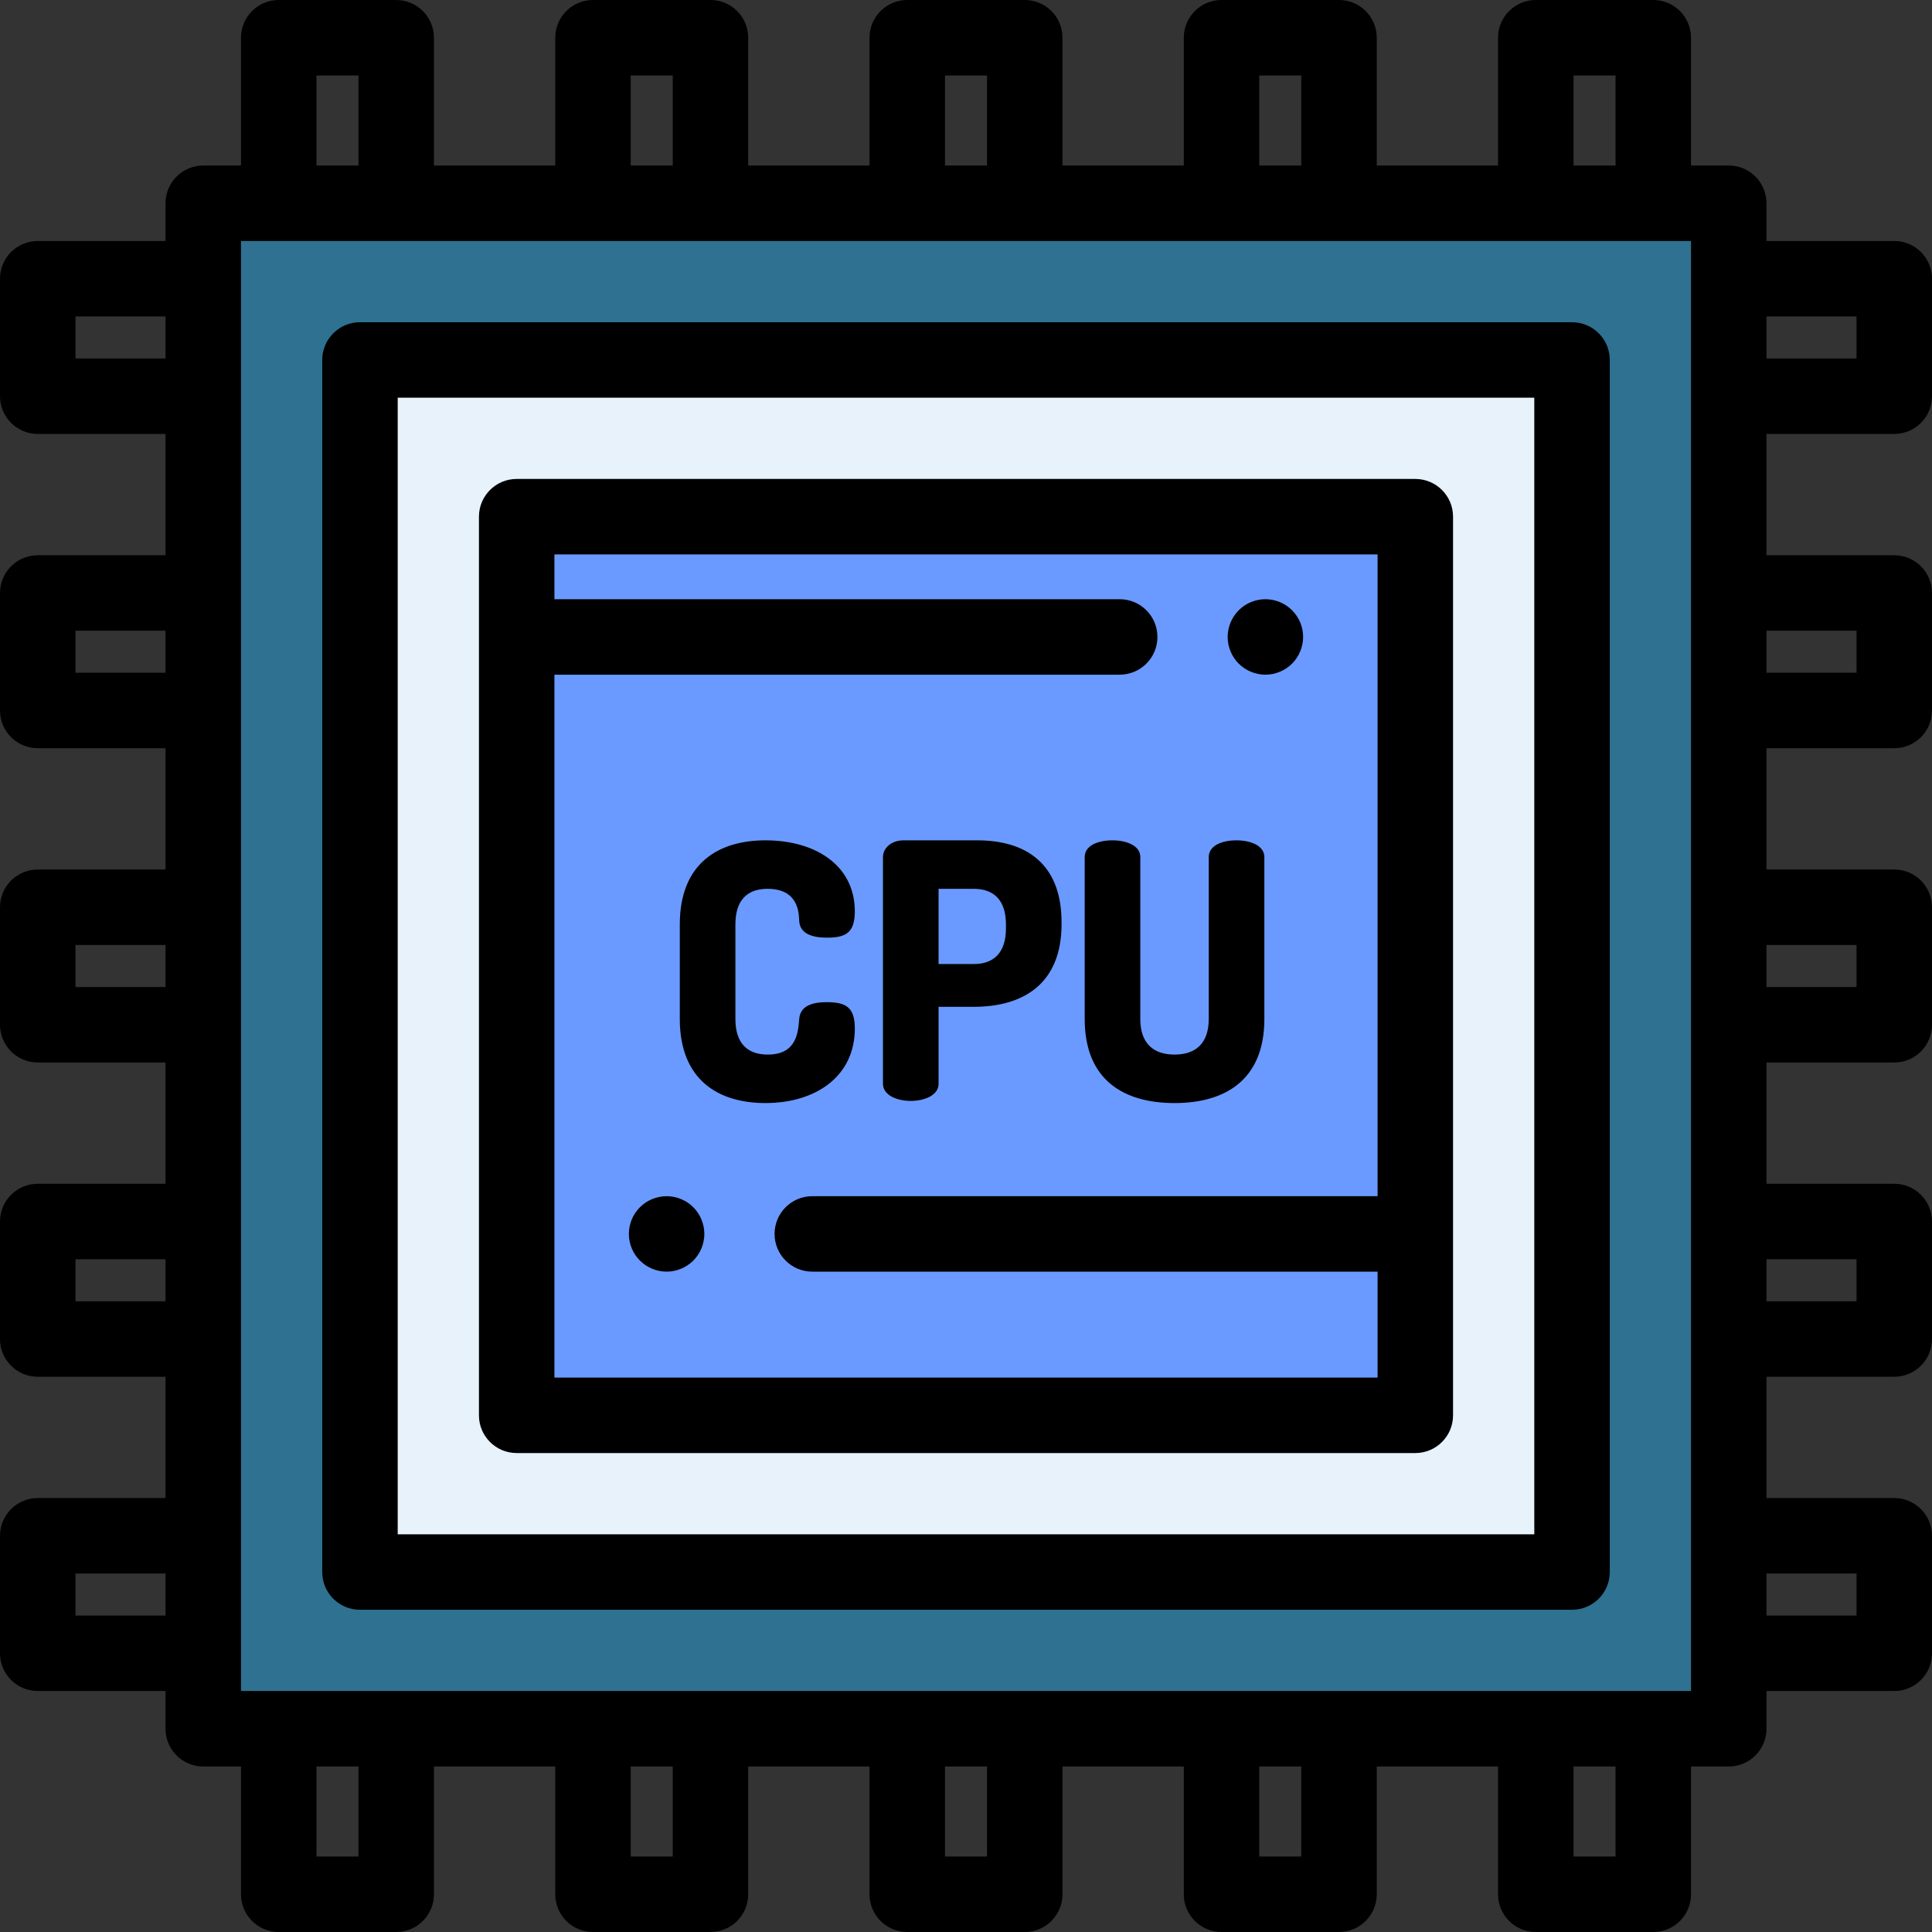 <?xml version="1.0" encoding="iso-8859-1"?>
<!-- Generator: Adobe Illustrator 19.0.0, SVG Export Plug-In . SVG Version: 6.00 Build 0)  -->
<svg version="1.1" id="Capa_1" xmlns="http://www.w3.org/2000/svg" xmlns:xlink="http://www.w3.org/1999/xlink" x="0px" y="0px"
	 viewBox="0 0 512 512" style="enable-background:new 0 0 512 512;" xml:space="preserve">
<rect x="0" y="0" width="512" height="512" fill="#333333" stroke="none"/>
<rect x="53.864" y="53.864" style="fill:#2E7191;" width="404.27" height="404.27"/>
<rect x="95.39" y="95.39" style="fill:#E7F2FA;" width="321.21" height="321.21"/>
<rect x="136.93" y="136.93" style="fill:#6A9AFF;" width="238.15" height="238.15"/>
<path d="M203.392,235.546c-5.385,0-8.502,3.023-8.502,9.446v25.034c0,6.424,3.117,9.447,8.596,9.447c7.558,0,8.03-5.763,8.313-9.447
	c0.283-3.495,3.495-4.439,7.274-4.439c5.101,0,7.463,1.322,7.463,6.99c0,12.565-10.203,19.743-23.711,19.743
	c-12.375,0-22.672-6.046-22.672-22.294v-25.034c0-16.248,10.297-22.294,22.672-22.294c13.509,0,23.711,6.802,23.711,18.799
	c0,5.668-2.362,6.991-7.369,6.991c-3.968,0-7.179-1.039-7.368-4.44C211.705,241.592,211.422,235.546,203.392,235.546z"/>
<path d="M233.995,227.139c0-2.362,2.173-4.441,5.479-4.441h19.555c12.469,0,22.294,5.857,22.294,21.728v0.473
	c0,15.87-10.202,21.916-23.239,21.916h-9.353v20.405c0,3.022-3.684,4.534-7.368,4.534c-3.684,0-7.369-1.512-7.369-4.534v-60.081
	H233.995z M248.731,235.546v19.933h9.353c5.29,0,8.502-3.023,8.502-9.446v-1.04c0-6.423-3.212-9.446-8.502-9.446h-9.353V235.546z"/>
<path d="M320.332,227.139c0-3.118,3.59-4.441,7.369-4.441c3.589,0,7.368,1.322,7.368,4.441v42.888
	c0,16.248-10.486,22.294-23.806,22.294c-13.415,0-23.806-6.046-23.806-22.294v-42.888c0-3.118,3.59-4.441,7.368-4.441
	c3.59,0,7.369,1.322,7.369,4.441v42.888c0,6.424,3.401,9.447,9.069,9.447s9.069-3.023,9.069-9.447V227.139z"/>
<path d="M335.34,178.8c-0.65,0-1.31-0.07-1.95-0.2c-0.64-0.13-1.27-0.32-1.87-0.57c-0.61-0.25-1.19-0.56-1.73-0.92
	c-0.55-0.359-1.06-0.779-1.52-1.239c-1.86-1.86-2.93-4.44-2.93-7.07c0-0.65,0.07-1.31,0.2-1.96c0.13-0.63,0.32-1.26,0.57-1.87
	c0.25-0.6,0.56-1.18,0.92-1.72c0.36-0.55,0.78-1.061,1.24-1.52c0.46-0.46,0.97-0.88,1.52-1.25c0.54-0.359,1.12-0.67,1.73-0.92
	c0.6-0.25,1.23-0.439,1.87-0.569c1.29-0.261,2.62-0.261,3.91,0c0.63,0.13,1.26,0.319,1.87,0.569c0.6,0.25,1.18,0.561,1.72,0.92
	c0.55,0.37,1.06,0.79,1.52,1.25s0.88,0.971,1.25,1.52c0.36,0.54,0.67,1.12,0.92,1.72c0.25,0.61,0.44,1.24,0.57,1.87
	c0.13,0.65,0.19,1.31,0.19,1.96c0,2.63-1.07,5.21-2.93,7.07c-0.46,0.46-0.97,0.88-1.52,1.239c-0.54,0.36-1.12,0.67-1.72,0.92
	c-0.61,0.25-1.24,0.44-1.87,0.57C336.65,178.73,335.99,178.8,335.34,178.8z"/>
<path d="M176.66,337c-0.65,0-1.31-0.07-1.96-0.2c-0.63-0.13-1.26-0.32-1.87-0.57c-0.6-0.25-1.18-0.56-1.72-0.92
	c-0.55-0.359-1.06-0.78-1.52-1.24s-0.88-0.97-1.25-1.52c-0.36-0.54-0.67-1.12-0.92-1.72c-0.25-0.61-0.44-1.24-0.57-1.88
	c-0.13-0.641-0.19-1.301-0.19-1.95c0-0.65,0.06-1.31,0.19-1.95s0.32-1.271,0.57-1.88c0.25-0.601,0.56-1.18,0.92-1.72
	c0.37-0.551,0.79-1.061,1.25-1.521s0.97-0.88,1.52-1.25c0.54-0.35,1.12-0.66,1.72-0.91c0.61-0.25,1.24-0.45,1.87-0.569
	c1.29-0.261,2.62-0.261,3.91,0c0.64,0.119,1.27,0.319,1.87,0.569c0.61,0.25,1.19,0.561,1.73,0.91c0.55,0.37,1.06,0.79,1.52,1.25
	s0.88,0.97,1.24,1.521c0.36,0.54,0.67,1.119,0.92,1.72c0.25,0.609,0.44,1.24,0.57,1.88s0.2,1.3,0.2,1.95c0,0.649-0.07,1.31-0.2,1.95
	c-0.13,0.64-0.32,1.27-0.57,1.88c-0.25,0.6-0.56,1.18-0.92,1.72c-0.36,0.55-0.78,1.06-1.24,1.52
	C181.87,335.93,179.29,337,176.66,337z"/>
<path d="M416.605,85.396H95.395c-5.523,0-10,4.478-10,10v321.209c0,5.523,4.477,10,10,10h321.21c5.523,0,10-4.477,10-10V95.396
	C426.605,89.873,422.128,85.396,416.605,85.396z M406.605,406.604h-301.21V105.396h301.21V406.604z"/>
<path d="M136.927,385.073h238.146c5.523,0,10-4.478,10-10V136.927c0-5.523-4.477-10-10-10H136.927c-5.523,0-10,4.477-10,10v238.146
	C126.927,380.596,131.404,385.073,136.927,385.073z M365.073,146.927V317H215.269c-5.523,0-10,4.478-10,10s4.477,10,10,10h149.805
	v28.073H146.927V178.798h149.805c5.523,0,10-4.478,10-10s-4.477-10-10-10H146.927v-11.871H365.073z"/>
<path d="M502,115c5.523,0,10-4.478,10-10V73.864c0-5.523-4.477-10-10-10h-33.864v-10c0-5.522-4.477-10-10-10h-10V10
	c0-5.523-4.477-10-10-10H407c-5.523,0-10,4.477-10,10v33.864h-32.148V10c0-5.523-4.477-10-10-10h-31.136c-5.523,0-10,4.477-10,10
	v33.864h-32.148V10c0-5.523-4.477-10-10-10h-31.136c-5.523,0-10,4.477-10,10v33.864h-32.148V10c0-5.523-4.477-10-10-10h-31.136
	c-5.523,0-10,4.477-10,10v33.864H115V10c0-5.523-4.477-10-10-10H73.864c-5.523,0-10,4.477-10,10v33.864h-10c-5.523,0-10,4.478-10,10
	v10H10c-5.523,0-10,4.477-10,10V105c0,5.522,4.477,10,10,10h33.864v32.148H10c-5.523,0-10,4.477-10,10v31.137
	c0,5.522,4.477,10,10,10h33.864v32.147H10c-5.523,0-10,4.478-10,10v31.137c0,5.522,4.477,10,10,10h33.864v32.147H10
	c-5.523,0-10,4.478-10,10v31.137c0,5.522,4.477,10,10,10h33.864V397H10c-5.523,0-10,4.478-10,10v31.136c0,5.522,4.477,10,10,10
	h33.864v10c0,5.522,4.477,10,10,10h10V502c0,5.522,4.477,10,10,10H105c5.523,0,10-4.478,10-10v-33.864h32.148V502
	c0,5.522,4.477,10,10,10h31.136c5.523,0,10-4.478,10-10v-33.864h32.148V502c0,5.522,4.477,10,10,10h31.136c5.523,0,10-4.478,10-10
	v-33.864h32.148V502c0,5.522,4.477,10,10,10h31.136c5.523,0,10-4.478,10-10v-33.864H397V502c0,5.522,4.477,10,10,10h31.136
	c5.523,0,10-4.478,10-10v-33.864h10c5.523,0,10-4.478,10-10v-10H502c5.523,0,10-4.478,10-10V407c0-5.522-4.477-10-10-10h-33.864
	v-32.147H502c5.523,0,10-4.478,10-10v-31.137c0-5.522-4.477-10-10-10h-33.864v-32.147H502c5.523,0,10-4.478,10-10v-31.137
	c0-5.522-4.477-10-10-10h-33.864v-32.147H502c5.523,0,10-4.478,10-10v-31.137c0-5.523-4.477-10-10-10h-33.864V115H502z M492,83.864
	V95h-23.864V83.864H492z M417,20h11.136v23.864H417V20z M333.716,20h11.136v23.864h-11.136V20z M250.432,20h11.136v23.864h-11.136
	L250.432,20L250.432,20z M167.148,20h11.136v23.864h-11.136V20z M83.864,20H95v23.864H83.864V20z M20,95V83.864h23.864V95H20z
	 M20,178.284v-11.137h23.864v11.137H20z M20,261.568v-11.137h23.864v11.137H20z M20,344.853v-11.137h23.864v11.137H20z M20,428.136
	V417h23.864v11.136H20z M95,492H83.864v-23.864H95V492z M178.284,492h-11.136v-23.864h11.136V492z M261.568,492h-11.136v-23.864
	h11.136V492z M344.852,492h-11.136v-23.864h11.136V492z M428.136,492H417v-23.864h11.136V492z M63.864,448.136V63.864l0,0l0,0l0,0
	l0,0l0,0h384.272l0,0l0,0l0,0l0,0l0,0l0,0l0,0l0,0l0,0l0,0l0,0v384.271l0,0l0,0l0,0l0,0l0,0l0,0l0,0l0,0l0,0l0,0L63.864,448.136
	L63.864,448.136L63.864,448.136L63.864,448.136L63.864,448.136 M492,417v11.136h-23.864V417H492z M492,333.716v11.137h-23.864
	v-11.137H492z M492,250.432v11.137h-23.864v-11.137H492z M492,167.148v11.137h-23.864v-11.137H492z"/>
<g>
</g>
<g>
</g>
<g>
</g>
<g>
</g>
<g>
</g>
<g>
</g>
<g>
</g>
<g>
</g>
<g>
</g>
<g>
</g>
<g>
</g>
<g>
</g>
<g>
</g>
<g>
</g>
<g>
</g>
</svg>
